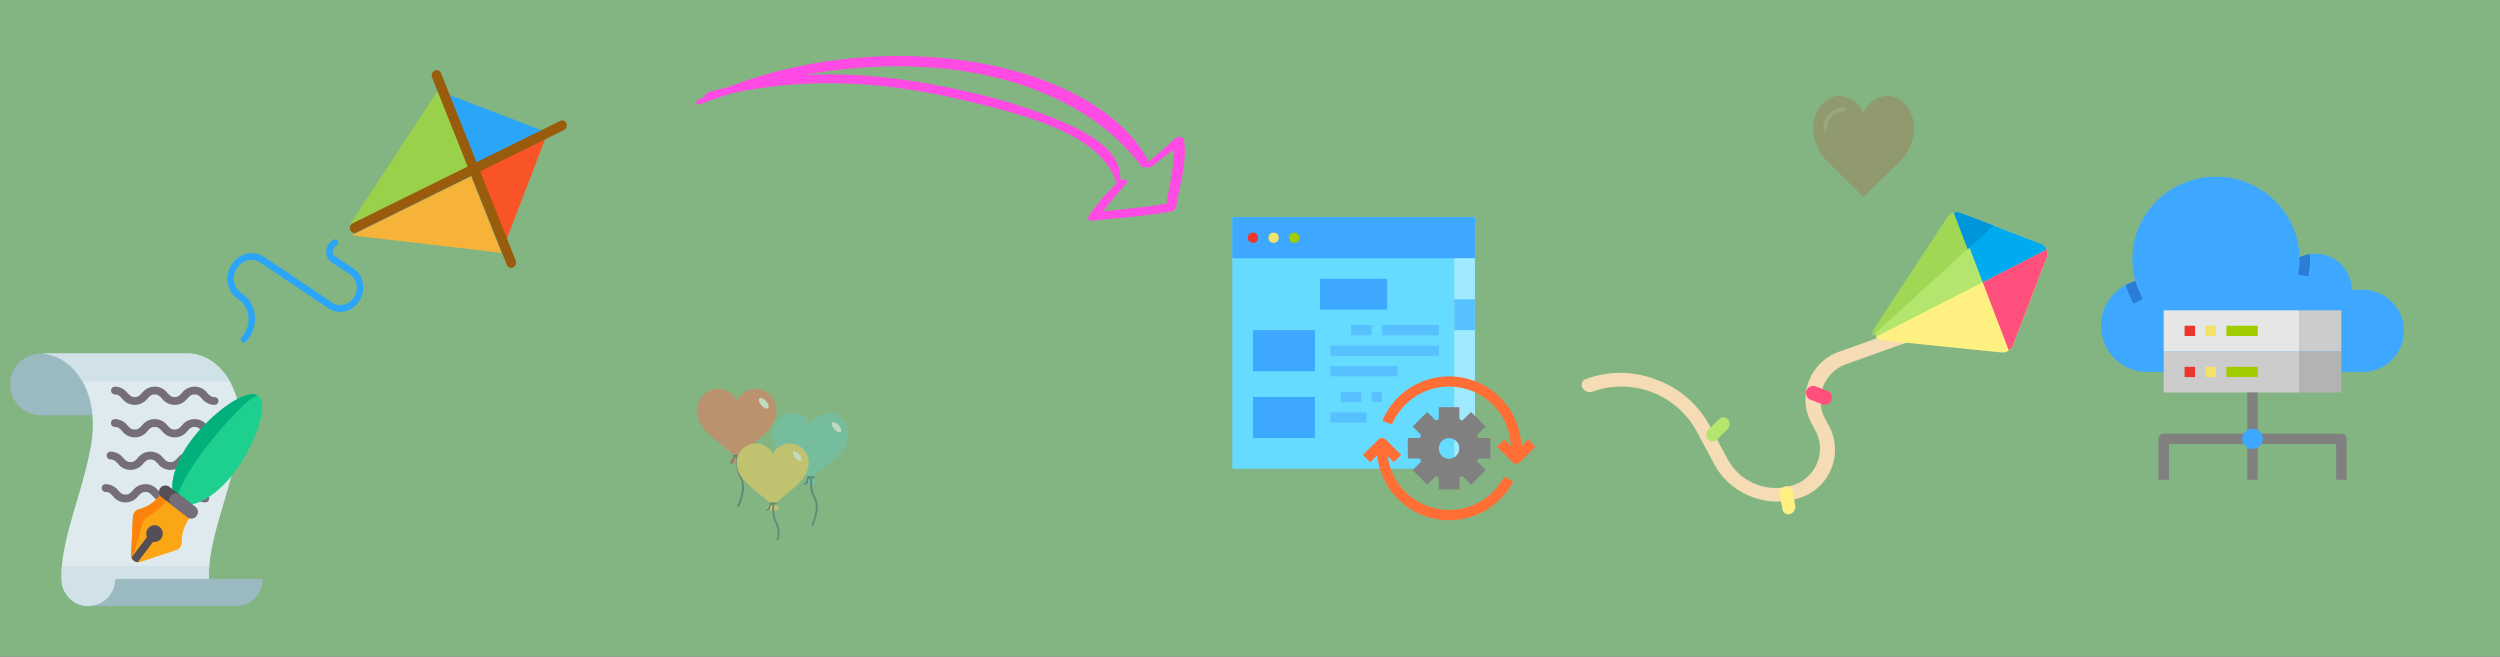 <svg xmlns="http://www.w3.org/2000/svg" xmlns:xlink="http://www.w3.org/1999/xlink" width="495" height="130" viewBox="0 0 495 130">
  <rect x="0" y="0" width="495" height="130" fill="#333333" stroke="none"/>
  <defs>
    <clipPath id="clip-note-card">
      <rect width="495" height="130"/>
    </clipPath>
  </defs>
  <g id="note-card" clip-path="url(#clip-note-card)">
    <rect width="495" height="130" fill="#83b582"/>
    <g id="Group_2" data-name="Group 2" transform="translate(2 -161)">
      <path id="Path_1" data-name="Path 1" d="M20.318,243.217H6.042a6.109,6.109,0,0,1,0-12.217C10.666,231,19.646,235.467,20.318,243.217Z" fill="#9bb9c1"/>
      <path id="Path_2" data-name="Path 2" d="M45.22,249.03c-1.378,8.282-5.195,16.921-5.78,24.072a20.608,20.608,0,0,0-.06,2.532S18.437,281,15.506,281a5.329,5.329,0,0,1-5.284-4.859l0-.023-.016-.273v-.027a20.349,20.349,0,0,1,.051-2.716c.584-7.151,4.4-15.79,5.781-24.072a23.2,23.2,0,0,0,.266-5.813,16.412,16.412,0,0,0-2-6.735C12.284,232.94,9.09,231,6.042,231H35.229c3.047,0,6.241,1.94,8.258,5.482,1.742,3.06,2.6,7.316,1.733,12.548Z" fill="#dfeaef"/>
      <path id="Path_3" data-name="Path 3" d="M43.487,236.482H14.3C12.284,232.94,9.09,231,6.042,231H35.229C38.276,231,41.47,232.94,43.487,236.482Z" fill="#d0e2e7"/>
      <path id="Path_4" data-name="Path 4" d="M39.38,275.634S18.437,281,15.506,281a5.329,5.329,0,0,1-5.284-4.859l0-.023-.016-.273v-.027a20.349,20.349,0,0,1,.051-2.716H39.44A20.608,20.608,0,0,0,39.38,275.634Z" fill="#d0e2e7"/>
      <g id="Group_1" data-name="Group 1">
        <path id="Path_5" data-name="Path 5" d="M40.479,241.167a3.251,3.251,0,0,1-2.524-1.266c-.5-.523-.791-.8-1.424-.8s-.924.273-1.424.8a3.149,3.149,0,0,1-5.048,0c-.5-.523-.791-.8-1.424-.8s-.924.273-1.424.795a3.147,3.147,0,0,1-5.047,0c-.5-.522-.791-.795-1.425-.795a.774.774,0,0,1,0-1.547,3.248,3.248,0,0,1,2.524,1.267c.5.523.791.8,1.424.8s.924-.273,1.424-.8a3.148,3.148,0,0,1,5.048,0c.5.523.791.8,1.424.8s.924-.273,1.424-.8a3.148,3.148,0,0,1,5.048,0c.5.523.791.8,1.425.8a.773.773,0,0,1,0,1.546Z" fill="#756e78"/>
        <path id="Path_6" data-name="Path 6" d="M40.479,247.6a3.251,3.251,0,0,1-2.524-1.266c-.5-.523-.791-.8-1.424-.8s-.924.273-1.424.8a3.149,3.149,0,0,1-5.048,0c-.5-.523-.791-.8-1.424-.8s-.924.273-1.424.8a3.148,3.148,0,0,1-5.047,0c-.5-.523-.791-.8-1.425-.8a.773.773,0,0,1,0-1.546,3.247,3.247,0,0,1,2.524,1.266c.5.523.791.8,1.424.8s.924-.273,1.424-.8a3.149,3.149,0,0,1,5.048,0c.5.523.791.8,1.424.8s.924-.273,1.424-.8a3.149,3.149,0,0,1,5.048,0c.5.523.791.8,1.425.8a.773.773,0,0,1,0,1.546Z" fill="#756e78"/>
        <path id="Path_7" data-name="Path 7" d="M39.637,254.038a3.249,3.249,0,0,1-2.524-1.266c-.5-.523-.791-.8-1.424-.8s-.924.273-1.425.8a3.148,3.148,0,0,1-5.047,0c-.5-.523-.791-.8-1.424-.8s-.924.273-1.425.8a3.148,3.148,0,0,1-5.047,0c-.5-.523-.791-.8-1.424-.8a.773.773,0,0,1,0-1.546,3.251,3.251,0,0,1,2.524,1.266c.5.523.791.8,1.424.8s.924-.273,1.424-.8a3.148,3.148,0,0,1,5.047,0c.5.523.791.8,1.424.8s.925-.273,1.425-.8a3.149,3.149,0,0,1,5.048,0c.5.523.791.8,1.424.8a.773.773,0,0,1,0,1.546Z" fill="#756e78"/>
        <path id="Path_8" data-name="Path 8" d="M38.65,260.473a3.247,3.247,0,0,1-2.524-1.266c-.5-.523-.791-.8-1.425-.8s-.924.273-1.424.8a3.149,3.149,0,0,1-5.048,0c-.5-.523-.791-.8-1.424-.8s-.924.273-1.424.8a3.148,3.148,0,0,1-5.047,0c-.5-.523-.791-.8-1.424-.8a.773.773,0,0,1,0-1.546,3.247,3.247,0,0,1,2.523,1.266c.5.523.791.8,1.424.8s.924-.273,1.425-.8a3.148,3.148,0,0,1,5.047,0c.5.523.791.8,1.424.8s.924-.273,1.424-.8a3.149,3.149,0,0,1,5.048,0c.5.523.791.8,1.425.8a.773.773,0,0,1,0,1.546Z" fill="#756e78"/>
      </g>
      <path id="Path_9" data-name="Path 9" d="M50,275.634A5.336,5.336,0,0,1,44.693,281H15.506a5.336,5.336,0,0,0,5.307-5.366Z" fill="#9bb9c1"/>
      <path id="Path_10" data-name="Path 10" d="M44.371,254.568c3.778-5,7.123-13.384,4.8-15.178s-9.441,3.676-13.219,8.679-4.957,10.514-2.631,12.309,7.274-.807,11.052-5.81Z" fill="#1dd08d"/>
      <path id="Path_11" data-name="Path 11" d="M33.319,260.378c-2.325-1.795-1.148-7.3,2.631-12.309s10.893-10.474,13.218-8.68c-.94-.725-6.932,5.612-10.71,10.615S32.379,259.652,33.319,260.378Z" fill="#02b07b"/>
      <path id="Path_12" data-name="Path 12" d="M35.545,263.588l0,0a7.691,7.691,0,0,0-1.55,4.75h0a1.645,1.645,0,0,1-1.123,1.59l-7.052,2.327a1.413,1.413,0,0,1-.56.067,1.431,1.431,0,0,1-1.3-1.5l.362-7.49a1.643,1.643,0,0,1,1.221-1.515h0a7.561,7.561,0,0,0,4.125-2.762v0Z" fill="#fba615"/>
      <path id="Path_13" data-name="Path 13" d="M24.514,272.036a.813.813,0,0,1-.15-.9l1.825-6.361a2.723,2.723,0,0,1,1.2-1.531h0a11.794,11.794,0,0,0,3.562-3.2l0,0-1.284-.991,0,0a7.55,7.55,0,0,1-4.125,2.763h0a1.642,1.642,0,0,0-1.222,1.515l-.363,7.49a1.431,1.431,0,0,0,.556,1.211Z" fill="#fc840d"/>
      <path id="Path_14" data-name="Path 14" d="M28.517,268.011l-3.26,4.315a1.43,1.43,0,0,1-1.215-.939l3.258-4.314Z" fill="#544f57"/>
      <ellipse id="Ellipse_1" data-name="Ellipse 1" cx="1.638" cy="1.656" rx="1.638" ry="1.656" transform="translate(26.96 264.99)" fill="#544f57"/>
      <path id="Path_15" data-name="Path 15" d="M29.749,257.623a1.255,1.255,0,0,1,1.772-.24l5.13,3.959a1.288,1.288,0,0,1,.238,1.791,1.255,1.255,0,0,1-1.772.24l-5.13-3.959a1.288,1.288,0,0,1-.238-1.791Z" fill="#544f57"/>
      <path id="Path_16" data-name="Path 16" d="M31.773,259.185a1.254,1.254,0,0,1,1.771-.24l3.107,2.4a1.288,1.288,0,0,1,.238,1.791,1.255,1.255,0,0,1-1.772.24l-3.107-2.4a1.285,1.285,0,0,1-.237-1.79Z" fill="#756e78"/>
    </g>
    <g id="Group_3" data-name="Group 3" transform="translate(121.455 -214.833) rotate(21)">
      <path id="Path_17" data-name="Path 17" d="M60.6,241.7,42.737,261.032l6.821-31.288h0Z" transform="translate(1.422)" fill="#9ad14b"/>
      <path id="Path_18" data-name="Path 18" d="M71.645,229.745h0L60.6,241.7,49.559,229.745Z" transform="translate(2.592)" fill="#2ba5f7"/>
      <path id="Path_19" data-name="Path 19" d="M71.645,229.746v23.9L60.6,241.7Z" transform="translate(2.592)" fill="#f95428"/>
      <path id="Path_20" data-name="Path 20" d="M60.6,241.7,71.645,253.65l-28.908,7.384h0Z" transform="translate(2.592 1.605)" fill="#f7b239"/>
      <path id="Path_21" data-name="Path 21" d="M74.161,257.395a.9.9,0,0,1-.668-.3L48.92,230.5l-.03-.031-2.515-2.723a1.083,1.083,0,0,1,0-1.445.894.894,0,0,1,1.335,0l2.486,2.692.03.031,24.6,26.628a1.081,1.081,0,0,1,0,1.445A.9.9,0,0,1,74.161,257.395Z" transform="translate(2.592)" fill="#995c0d"/>
      <path id="Path_22" data-name="Path 22" d="M32.765,286a.575.575,0,0,1-.244-.053.7.7,0,0,1-.337-.892A5.239,5.239,0,0,0,32,280.846a4.558,4.558,0,0,0-3.134-2.5l-.065-.014a4.856,4.856,0,0,1-3.7-4.842,5.308,5.308,0,0,1,.258-1.632,4.529,4.529,0,0,1,5.247-3.2L46.491,272.3a2.876,2.876,0,0,0,.638.072,3.058,3.058,0,0,0,2.835-2.07,3.546,3.546,0,0,0-.14-2.814,3.089,3.089,0,0,0-2.089-1.681L43.5,264.88a2.449,2.449,0,0,1-1.8-1.774,2.677,2.677,0,0,1,.581-2.54.607.607,0,0,1,.458-.214.656.656,0,0,1,.63.681h0a.711.711,0,0,1-.184.482,1.252,1.252,0,0,0-.279,1.2,1.132,1.132,0,0,0,.844.831l4.239.933a4.358,4.358,0,0,1,2.948,2.372,5.007,5.007,0,0,1,.2,3.97,4.317,4.317,0,0,1-4,2.921,4.016,4.016,0,0,1-.9-.1L30.349,270a3.277,3.277,0,0,0-3.8,2.315,3.817,3.817,0,0,0-.188,1.181A3.515,3.515,0,0,0,29.04,277l.064.014a5.822,5.822,0,0,1,4.007,3.193,6.7,6.7,0,0,1,.234,5.378A.631.631,0,0,1,32.765,286Z" transform="translate(0 4.157)" fill="#2ba5f7"/>
      <path id="Path_23" data-name="Path 23" d="M42.737,262.055a.9.9,0,0,1-.668-.3,1.081,1.081,0,0,1,0-1.445l17.866-19.336,11.013-11.92.029-.032,2.158-2.335a.9.9,0,0,1,1.336,0,1.084,1.084,0,0,1,0,1.446l-2.13,2.3-.029.032L43.4,261.755A.9.9,0,0,1,42.737,262.055Z" transform="translate(2.592)" fill="#995c0d"/>
    </g>
    <g id="Group_4" data-name="Group 4" transform="translate(217.956 -13.086) rotate(68)">
      <path id="Path_24" data-name="Path 24" d="M56.133,176.451c-1.076,5.2-2.732,10.149-4.14,15.093a.588.588,0,0,1-1.076.26,35.5,35.5,0,0,1-3.891-7.547h-.083c-10.1-1.171-19.87,12.361-26.824,22.25C12.088,217.828,4.8,231.621,1.9,248.146c-.166,2.082-.331,4.294-.331,6.507,0,1.04-.91,1.04-.993,0V253.48c-.331,0-.58-.389-.58-1.041.083-1.431.331-2.862.5-4.294.663-35.261,23.017-69.223,44.873-71.434-.745-2.082-1.407-4.294-2.235-6.377-.415-.91.248-1.822.828-1.692,4.139.911,7.865,4.034,11.674,6.377A1.205,1.205,0,0,1,56.133,176.451Zm-11.095-5.2c.5,1.692.828,3.383,1.408,5.075a1.183,1.183,0,0,1-.331,1.3.821.821,0,0,1-.413.781c-19.788,5.2-35.849,26.413-41.81,55.17,3.892-11.321,9.852-21.21,15.731-29.537A99.331,99.331,0,0,1,33.448,187.9c3.891-3.513,8.776-6.766,13.246-4.554h0c-.248-1.042.745-1.561,1.076-.781,1.076,2.212,2.153,4.294,3.312,6.246,1.158-4.034,2.4-8.068,3.311-12.231C51.331,174.759,48.267,172.417,45.038,171.246Z" transform="translate(0 -168.631)" fill="#ff4ae3"/>
    </g>
    <g id="Group_6" data-name="Group 6" transform="translate(220.003 -187.004)">
      <path id="Path_25" data-name="Path 25" d="M24,230H72.032v49.83H24Z" fill="#65dcff"/>
      <path id="Path_26" data-name="Path 26" d="M41.371,242.207H54.657v6.1H41.371Z" fill="#3ea7ff"/>
      <path id="Path_27" data-name="Path 27" d="M28.085,252.376H40.349v8.136H28.085Z" fill="#3ea7ff"/>
      <g id="Group_5" data-name="Group 5">
        <path id="Path_28" data-name="Path 28" d="M53.635,251.36H64.878v2.033H53.635Z" fill="#57c1ff"/>
        <path id="Path_29" data-name="Path 29" d="M47.5,251.36h4.088v2.033H47.5Z" fill="#57c1ff"/>
        <path id="Path_30" data-name="Path 30" d="M43.415,255.427H64.878v2.034H43.415Z" fill="#57c1ff"/>
        <path id="Path_31" data-name="Path 31" d="M43.415,259.495H56.7v2.034H43.415Z" fill="#57c1ff"/>
        <path id="Path_32" data-name="Path 32" d="M51.591,264.58h2.044v2.034H51.591Z" fill="#57c1ff"/>
        <path id="Path_33" data-name="Path 33" d="M45.459,264.58h4.088v2.034H45.459Z" fill="#57c1ff"/>
        <path id="Path_34" data-name="Path 34" d="M43.415,268.647h7.154v2.034H43.415Z" fill="#57c1ff"/>
      </g>
      <path id="Path_35" data-name="Path 35" d="M28.085,265.6H40.349v8.135H28.085Z" fill="#3ea7ff"/>
      <path id="Path_36" data-name="Path 36" d="M24,230H72.032v8.135H24Z" fill="#3ea7ff"/>
      <ellipse id="Ellipse_2" data-name="Ellipse 2" cx="1.022" cy="1.017" rx="1.022" ry="1.017" transform="translate(27.063 233.055)" fill="#eb352f"/>
      <ellipse id="Ellipse_3" data-name="Ellipse 3" cx="1.022" cy="1.017" rx="1.022" ry="1.017" transform="translate(31.151 233.055)" fill="#f2e368"/>
      <ellipse id="Ellipse_4" data-name="Ellipse 4" cx="1.022" cy="1.017" rx="1.022" ry="1.017" transform="translate(35.239 233.055)" fill="#a0cc00"/>
      <path id="Path_37" data-name="Path 37" d="M67.944,238.139h4.088v41.7H67.944Z" fill="#a0eaff"/>
      <path id="Path_38" data-name="Path 38" d="M67.944,246.275h4.088v6.1H67.944Z" fill="#57c1ff"/>
      <path id="Path_39" data-name="Path 39" d="M75.1,277.8v-4.068H72.7a6.4,6.4,0,0,0-.246-.594l1.695-1.686-2.891-2.877-.4.393-1.3,1.294a6.247,6.247,0,0,0-.6-.246V267.63H64.878v2.386q-.3.108-.6.246l-1.695-1.687-2.891,2.877,1.695,1.686a5.8,5.8,0,0,0-.246.594h-2.4V277.8h2.4a5.782,5.782,0,0,0,.246.593l-1.695,1.687,2.891,2.877.519-.517,1.176-1.17a6.185,6.185,0,0,0,.6.245V283.9h4.088v-2.386q.3-.108.6-.245l1.695,1.687,2.891-2.877-1.695-1.687a6.269,6.269,0,0,0,.246-.593Zm-8.205.029a2.034,2.034,0,1,1,2.044-2.034,2.039,2.039,0,0,1-2.044,2.034Z" fill="gray"/>
      <path id="Path_40" data-name="Path 40" d="M66.922,287.969A12.261,12.261,0,0,1,54.755,277.3l1.224,1.219,1.446-1.438-3.066-3.051a1.027,1.027,0,0,0-1.446,0l-3.066,3.051,1.445,1.438,1.389-1.381a14.328,14.328,0,0,0,26.937,5.2l-1.813-.941A12.242,12.242,0,0,1,66.922,287.969Z" fill="#ff6f35"/>
      <path id="Path_41" data-name="Path 41" d="M82.552,274.03l-1.328,1.321a14.323,14.323,0,0,0-27.513-5.061l1.886.783a12.275,12.275,0,0,1,23.581,4.263l-1.313-1.306-1.445,1.438,3.066,3.051a1.026,1.026,0,0,0,1.445,0h0L84,275.468Z" fill="#ff6f35"/>
    </g>
    <g id="Group_8" data-name="Group 8" transform="translate(391.999 -194.984)">
      <path id="Path_42" data-name="Path 42" d="M84,260.494a8.2,8.2,0,0,1-8.274,8.135H33.312a9.134,9.134,0,0,1-2.491-17.969v-.005a16.237,16.237,0,0,1,11.467-20.062A16.591,16.591,0,0,1,62.7,241.864a16.037,16.037,0,0,1,.612,4.065,7.313,7.313,0,0,1,2.048-.612,7.511,7.511,0,0,1,1.059-.076,7.181,7.181,0,0,1,7.242,7.118h2.069A8.205,8.205,0,0,1,84,260.493Z" fill="#3ea7ff"/>
      <path id="Path_43" data-name="Path 43" d="M30.824,250.658a16,16,0,0,0,1.453,3.483l-1.809.987a17.989,17.989,0,0,1-1.572-3.707,9.4,9.4,0,0,1,1.925-.761v-.005Z" fill="#2b7cd4"/>
      <path id="Path_44" data-name="Path 44" d="M65.381,246.258a18.182,18.182,0,0,1-.327,3.429l-2.033-.378a16.2,16.2,0,0,0,.291-3.051c0-.109,0-.22,0-.329a7.313,7.313,0,0,1,2.048-.612C65.373,245.629,65.381,245.942,65.381,246.258Z" fill="#2b7cd4"/>
      <path id="Path_45" data-name="Path 45" d="M36.415,264.562h26.9V272.7h-26.9Z" fill="#ccc"/>
      <path id="Path_46" data-name="Path 46" d="M40.553,267.612h2.069v2.034H40.553Z" fill="#eb352f"/>
      <path id="Path_47" data-name="Path 47" d="M44.691,267.612H46.76v2.034H44.691Z" fill="#f2e368"/>
      <path id="Path_48" data-name="Path 48" d="M48.829,267.612h6.207v2.034H48.829Z" fill="#a0cc00"/>
      <path id="Path_49" data-name="Path 49" d="M36.415,256.427h26.9v8.135h-26.9Z" fill="#e6e6e6"/>
      <path id="Path_50" data-name="Path 50" d="M40.553,259.477h2.069v2.034H40.553Z" fill="#eb352f"/>
      <path id="Path_51" data-name="Path 51" d="M44.691,259.477H46.76v2.034H44.691Z" fill="#f2e368"/>
      <path id="Path_52" data-name="Path 52" d="M48.829,259.477h6.207v2.034H48.829Z" fill="#a0cc00"/>
      <path id="Path_53" data-name="Path 53" d="M63.312,264.562h8.276V272.7H63.312Z" fill="#b3b3b3"/>
      <path id="Path_54" data-name="Path 54" d="M63.312,256.427h8.276v8.135H63.312Z" fill="#ccc"/>
      <g id="Group_7" data-name="Group 7">
        <path id="Path_55" data-name="Path 55" d="M52.967,272.7h2.069v8.135H52.967Z" fill="gray"/>
        <path id="Path_56" data-name="Path 56" d="M52.967,282.866h2.069v7.118H52.967Z" fill="gray"/>
        <path id="Path_57" data-name="Path 57" d="M72.622,289.984H70.553v-7.1H55.036v-2.034H71.588a1.025,1.025,0,0,1,1.034,1.017Z" fill="gray"/>
        <path id="Path_58" data-name="Path 58" d="M37.45,289.984H35.381V281.87a1.025,1.025,0,0,1,1.034-1.017H52.967v2.034H37.45Z" fill="gray"/>
      </g>
      <ellipse id="Ellipse_5" data-name="Ellipse 5" cx="2.047" cy="2.013" rx="2.047" ry="2.013" transform="translate(51.954 279.857)" fill="#3ea7ff"/>
    </g>
    <g id="Group_10" data-name="Group 10" transform="translate(359 4)" opacity="0.23">
      <path id="Path_60" data-name="Path 60" d="M9.94,18.533A5.253,5.253,0,0,1,14.736,15c2.89,0,4.97,2.687,5.232,5.889a6.354,6.354,0,0,1-.17,2.225,10.035,10.035,0,0,1-2.759,5L9.94,35,2.961,28.115a10.027,10.027,0,0,1-2.759-5,6.36,6.36,0,0,1-.17-2.226C.294,17.687,2.374,15,5.264,15A5.1,5.1,0,0,1,9.94,18.533Z" fill="#c03a2b"/>
      <path id="Path_61" data-name="Path 61" d="M2.4,21.99a.418.418,0,0,1-.4-.434,4.189,4.189,0,0,1,4-4.348.436.436,0,0,1,0,.869,3.353,3.353,0,0,0-3.2,3.479A.418.418,0,0,1,2.4,21.99Z" fill="#ed7161"/>
    </g>
    <g id="Group_17" data-name="Group 17" transform="translate(137.867 -164.134)" opacity="0.49">
      <g id="Group_11" data-name="Group 11">
        <path id="Path_62" data-name="Path 62" d="M22.633,259.062c3.25-3.249,7.5-5.123,7.5-9.121a3.941,3.941,0,0,0-7.5-1.749,3.941,3.941,0,0,0-7.5,1.749C15.133,254,19.571,255.876,22.633,259.062Z" fill="#66c6b9"/>
        <path id="Path_63" data-name="Path 63" d="M24.071,259.624a1.929,1.929,0,0,1-2.813,0c.313-.375.875-.687.875-1.187h1C23.133,258.937,23.758,259.187,24.071,259.624Z" fill="#66c6b9"/>
      </g>
      <path id="Path_64" data-name="Path 64" d="M28.2,248.317c.437.5.625,1.125.375,1.312s-.813,0-1.25-.562c-.438-.5-.625-1.125-.375-1.312C27.133,247.568,27.695,247.818,28.2,248.317Z" fill="#fff"/>
      <g id="Group_12" data-name="Group 12">
        <path id="Path_65" data-name="Path 65" d="M23.258,258.812H22.07a.188.188,0,0,1,0-.375h1.188a.166.166,0,0,1,.188.187A.2.2,0,0,1,23.258,258.812Z" fill="#415a6b"/>
        <path id="Path_66" data-name="Path 66" d="M21.508,260.124c-.063,0-.188-.063-.188-.125a.325.325,0,0,1,.125-.25c.188-.063.313-.125.313-.437a1.488,1.488,0,0,1,.562-.813.183.183,0,0,1,.188.313.763.763,0,0,0-.375.562c0,.437-.187.625-.625.75Z" fill="#415a6b"/>
        <path id="Path_67" data-name="Path 67" d="M23.633,262.747a6.716,6.716,0,0,1-.625-4.123v-.062h-.375a6.688,6.688,0,0,0,.687,4.373c1,1.811-.5,5.06-.5,5.122-.062.125,0,.187.063.25h.063c.062,0,.125-.063.187-.125C23.195,268.057,24.758,264.746,23.633,262.747Z" fill="#415a6b"/>
      </g>
      <g id="Group_13" data-name="Group 13">
        <path id="Path_68" data-name="Path 68" d="M8.008,254.876c3.438-3.435,7.875-5.372,7.875-9.557a4.174,4.174,0,0,0-4.125-4.185,3.992,3.992,0,0,0-3.687,2.373,4.314,4.314,0,0,0-3.813-2.373,4.174,4.174,0,0,0-4.125,4.185C.133,249.567,4.82,251.5,8.008,254.876Z" fill="#f3705a"/>
        <path id="Path_69" data-name="Path 69" d="M9.446,255.439a2.076,2.076,0,0,1-2.938,0c.313-.438.938-.688.938-1.25H8.508C8.508,254.689,9.133,255,9.446,255.439Z" fill="#f3705a"/>
      </g>
      <path id="Path_70" data-name="Path 70" d="M13.82,243.57c.5.562.626,1.187.375,1.374-.25.25-.874,0-1.312-.562-.5-.562-.625-1.187-.375-1.374C12.758,242.758,13.321,243.008,13.82,243.57Z" fill="#fff"/>
      <g id="Group_14" data-name="Group 14">
        <path id="Path_71" data-name="Path 71" d="M8.633,254.564H7.383a.188.188,0,0,1,0-.375h1.25a.166.166,0,0,1,.188.188C8.883,254.439,8.758,254.564,8.633,254.564Z" fill="#415a6b"/>
        <path id="Path_72" data-name="Path 72" d="M6.821,255.938c-.063,0-.188-.062-.188-.125a.327.327,0,0,1,.125-.25.469.469,0,0,0,.375-.437,1.724,1.724,0,0,1,.563-.874.182.182,0,1,1,.187.312,1.051,1.051,0,0,0-.438.562.716.716,0,0,1-.624.812Z" fill="#415a6b"/>
        <path id="Path_73" data-name="Path 73" d="M9.008,258.687a6.808,6.808,0,0,1-.625-4.31v-.063H8.008a7.239,7.239,0,0,0,.687,4.56c1.063,1.874-.5,5.31-.562,5.372-.063.125,0,.25.125.25H8.32c.063,0,.125-.062.188-.125S10.2,260.748,9.008,258.687Z" fill="#415a6b"/>
      </g>
      <g id="Group_15" data-name="Group 15">
        <path id="Path_74" data-name="Path 74" d="M15.133,264.309c3.125-3.061,7.125-4.873,7.125-8.621a3.747,3.747,0,0,0-7.125-1.624,3.747,3.747,0,0,0-7.125,1.624C8.008,259.5,12.258,261.248,15.133,264.309Z" fill="#ffd15c"/>
        <path id="Path_75" data-name="Path 75" d="M16.445,264.746a1.812,1.812,0,0,1-2.625,0c.313-.375.875-.625.875-1.124h.938C15.633,264.121,16.2,264.371,16.445,264.746Z" fill="#ffd15c"/>
      </g>
      <path id="Path_76" data-name="Path 76" d="M20.383,254.064c.438.5.562,1.062.375,1.25s-.75,0-1.188-.5-.562-1.062-.375-1.249S19.946,253.565,20.383,254.064Z" fill="#fff"/>
      <g id="Group_16" data-name="Group 16">
        <path id="Path_77" data-name="Path 77" d="M15.758,264H14.633a.188.188,0,0,1,0-.375h1.125a.166.166,0,0,1,.188.187C15.883,263.934,15.821,264,15.758,264Z" fill="#415a6b"/>
        <path id="Path_78" data-name="Path 78" d="M14.071,265.246c-.063,0-.188-.063-.188-.125a.327.327,0,0,1,.125-.25c.187-.062.312-.125.312-.375a1.309,1.309,0,0,1,.5-.749.182.182,0,1,1,.188.312.776.776,0,0,0-.375.5.63.63,0,0,1-.562.687Z" fill="#415a6b"/>
        <path id="Path_79" data-name="Path 79" d="M15.883,270.993c0,.187.375.187.375,0a4.461,4.461,0,0,0-.188-3.248,6.2,6.2,0,0,1-.562-3.873v-.063h-.375a6.639,6.639,0,0,0,.625,4.123A4.286,4.286,0,0,1,15.883,270.993Z" fill="#415a6b"/>
      </g>
    </g>
    <g id="Group_18" data-name="Group 18" transform="translate(428.368 -184.491) rotate(21)">
      <path id="Path_80" data-name="Path 80" d="M39.419,291.641a13.842,13.842,0,0,1-9.032-3.222l-6.022-5.194a16.94,16.94,0,0,0-21.441,0l-.337.29a1.691,1.691,0,0,1-2.144,0,1.185,1.185,0,0,1,0-1.849l.337-.291a19.632,19.632,0,0,1,12.865-4.6,19.629,19.629,0,0,1,12.865,4.6l6.022,5.194a10.867,10.867,0,0,0,13.775,0,7.612,7.612,0,0,0,0-11.882l-.757-.654a9.992,9.992,0,0,1,0-15.582l10.233-8.828a1.694,1.694,0,0,1,2.144,0,1.186,1.186,0,0,1,0,1.85L47.693,260.3a7.619,7.619,0,0,0,0,11.882l.757.654a9.99,9.99,0,0,1,0,15.58A13.834,13.834,0,0,1,39.419,291.641Z" transform="translate(-14.212 1.631)" fill="#f5dcb4"/>
      <path id="Path_81" data-name="Path 81" d="M33.816,253.722l5.671-25.991A2.091,2.091,0,0,1,41.463,226h16.5A2.16,2.16,0,0,1,60,228.267v18.4a2.235,2.235,0,0,1-1.553,2.2L35.133,255.19A1.157,1.157,0,0,1,33.816,253.722Z" transform="translate(2.794)" fill="#fff082"/>
      <path id="Path_82" data-name="Path 82" d="M57.966,226h-16.5a1.894,1.894,0,0,0-1.2.443L59.6,248a2.438,2.438,0,0,0,.4-1.339v-18.4A2.159,2.159,0,0,0,57.966,226Z" transform="translate(2.794)" fill="#ff507d"/>
      <path id="Path_83" data-name="Path 83" d="M57.966,226h-16.5a2.091,2.091,0,0,0-1.976,1.732l-5.671,25.991a1.3,1.3,0,0,0,.289,1.146l25.3-28.205A1.93,1.93,0,0,0,57.966,226Z" transform="translate(2.794)" fill="#b4e66e"/>
      <path id="Path_84" data-name="Path 84" d="M41.463,226a2.091,2.091,0,0,0-1.976,1.732l-5.671,25.991a1.3,1.3,0,0,0,.289,1.146L48.574,226Z" transform="translate(2.088)" fill="#a0d755"/>
      <path id="Path_85" data-name="Path 85" d="M40.821,226.118a2,2,0,0,0-.558.324l9.669,10.781,9.472-10.56a2.052,2.052,0,0,0-.647-.486,1.845,1.845,0,0,0-.792-.178h-16.5a1.831,1.831,0,0,0-.634.116Z" transform="translate(2.794)" fill="#00aaf0"/>
      <path id="Path_86" data-name="Path 86" d="M30.508,265.964H27.762a1.425,1.425,0,0,1,0-2.834h2.746a1.425,1.425,0,0,1,0,2.834Z" transform="translate(1.353 5.21)" fill="#ff507d"/>
      <path id="Path_87" data-name="Path 87" d="M13.065,277.9a1.151,1.151,0,0,1-.574-.154,1.5,1.5,0,0,1-.558-1.9l1.175-2.584a1.211,1.211,0,0,1,1.709-.622,1.5,1.5,0,0,1,.558,1.9L14.2,277.124A1.26,1.26,0,0,1,13.065,277.9Z" transform="translate(0.586 8.021)" fill="#b4e66e"/>
      <path id="Path_88" data-name="Path 88" d="M31.42,285.979a1.236,1.236,0,0,1-1.052-.62l-1.462-2.4a1.522,1.522,0,0,1,.336-1.969,1.192,1.192,0,0,1,1.766.375l1.461,2.4a1.519,1.519,0,0,1-.335,1.968A1.177,1.177,0,0,1,31.42,285.979Z" transform="translate(1.432 8.021)" fill="#fff082"/>
      <path id="Path_89" data-name="Path 89" d="M40.821,226.118a2,2,0,0,0-.558.324l5.189,5.786L48.574,226h-7.11a1.822,1.822,0,0,0-.634.116Z" transform="translate(2.177)" fill="#0096dc"/>
    </g>
  </g>
</svg>
